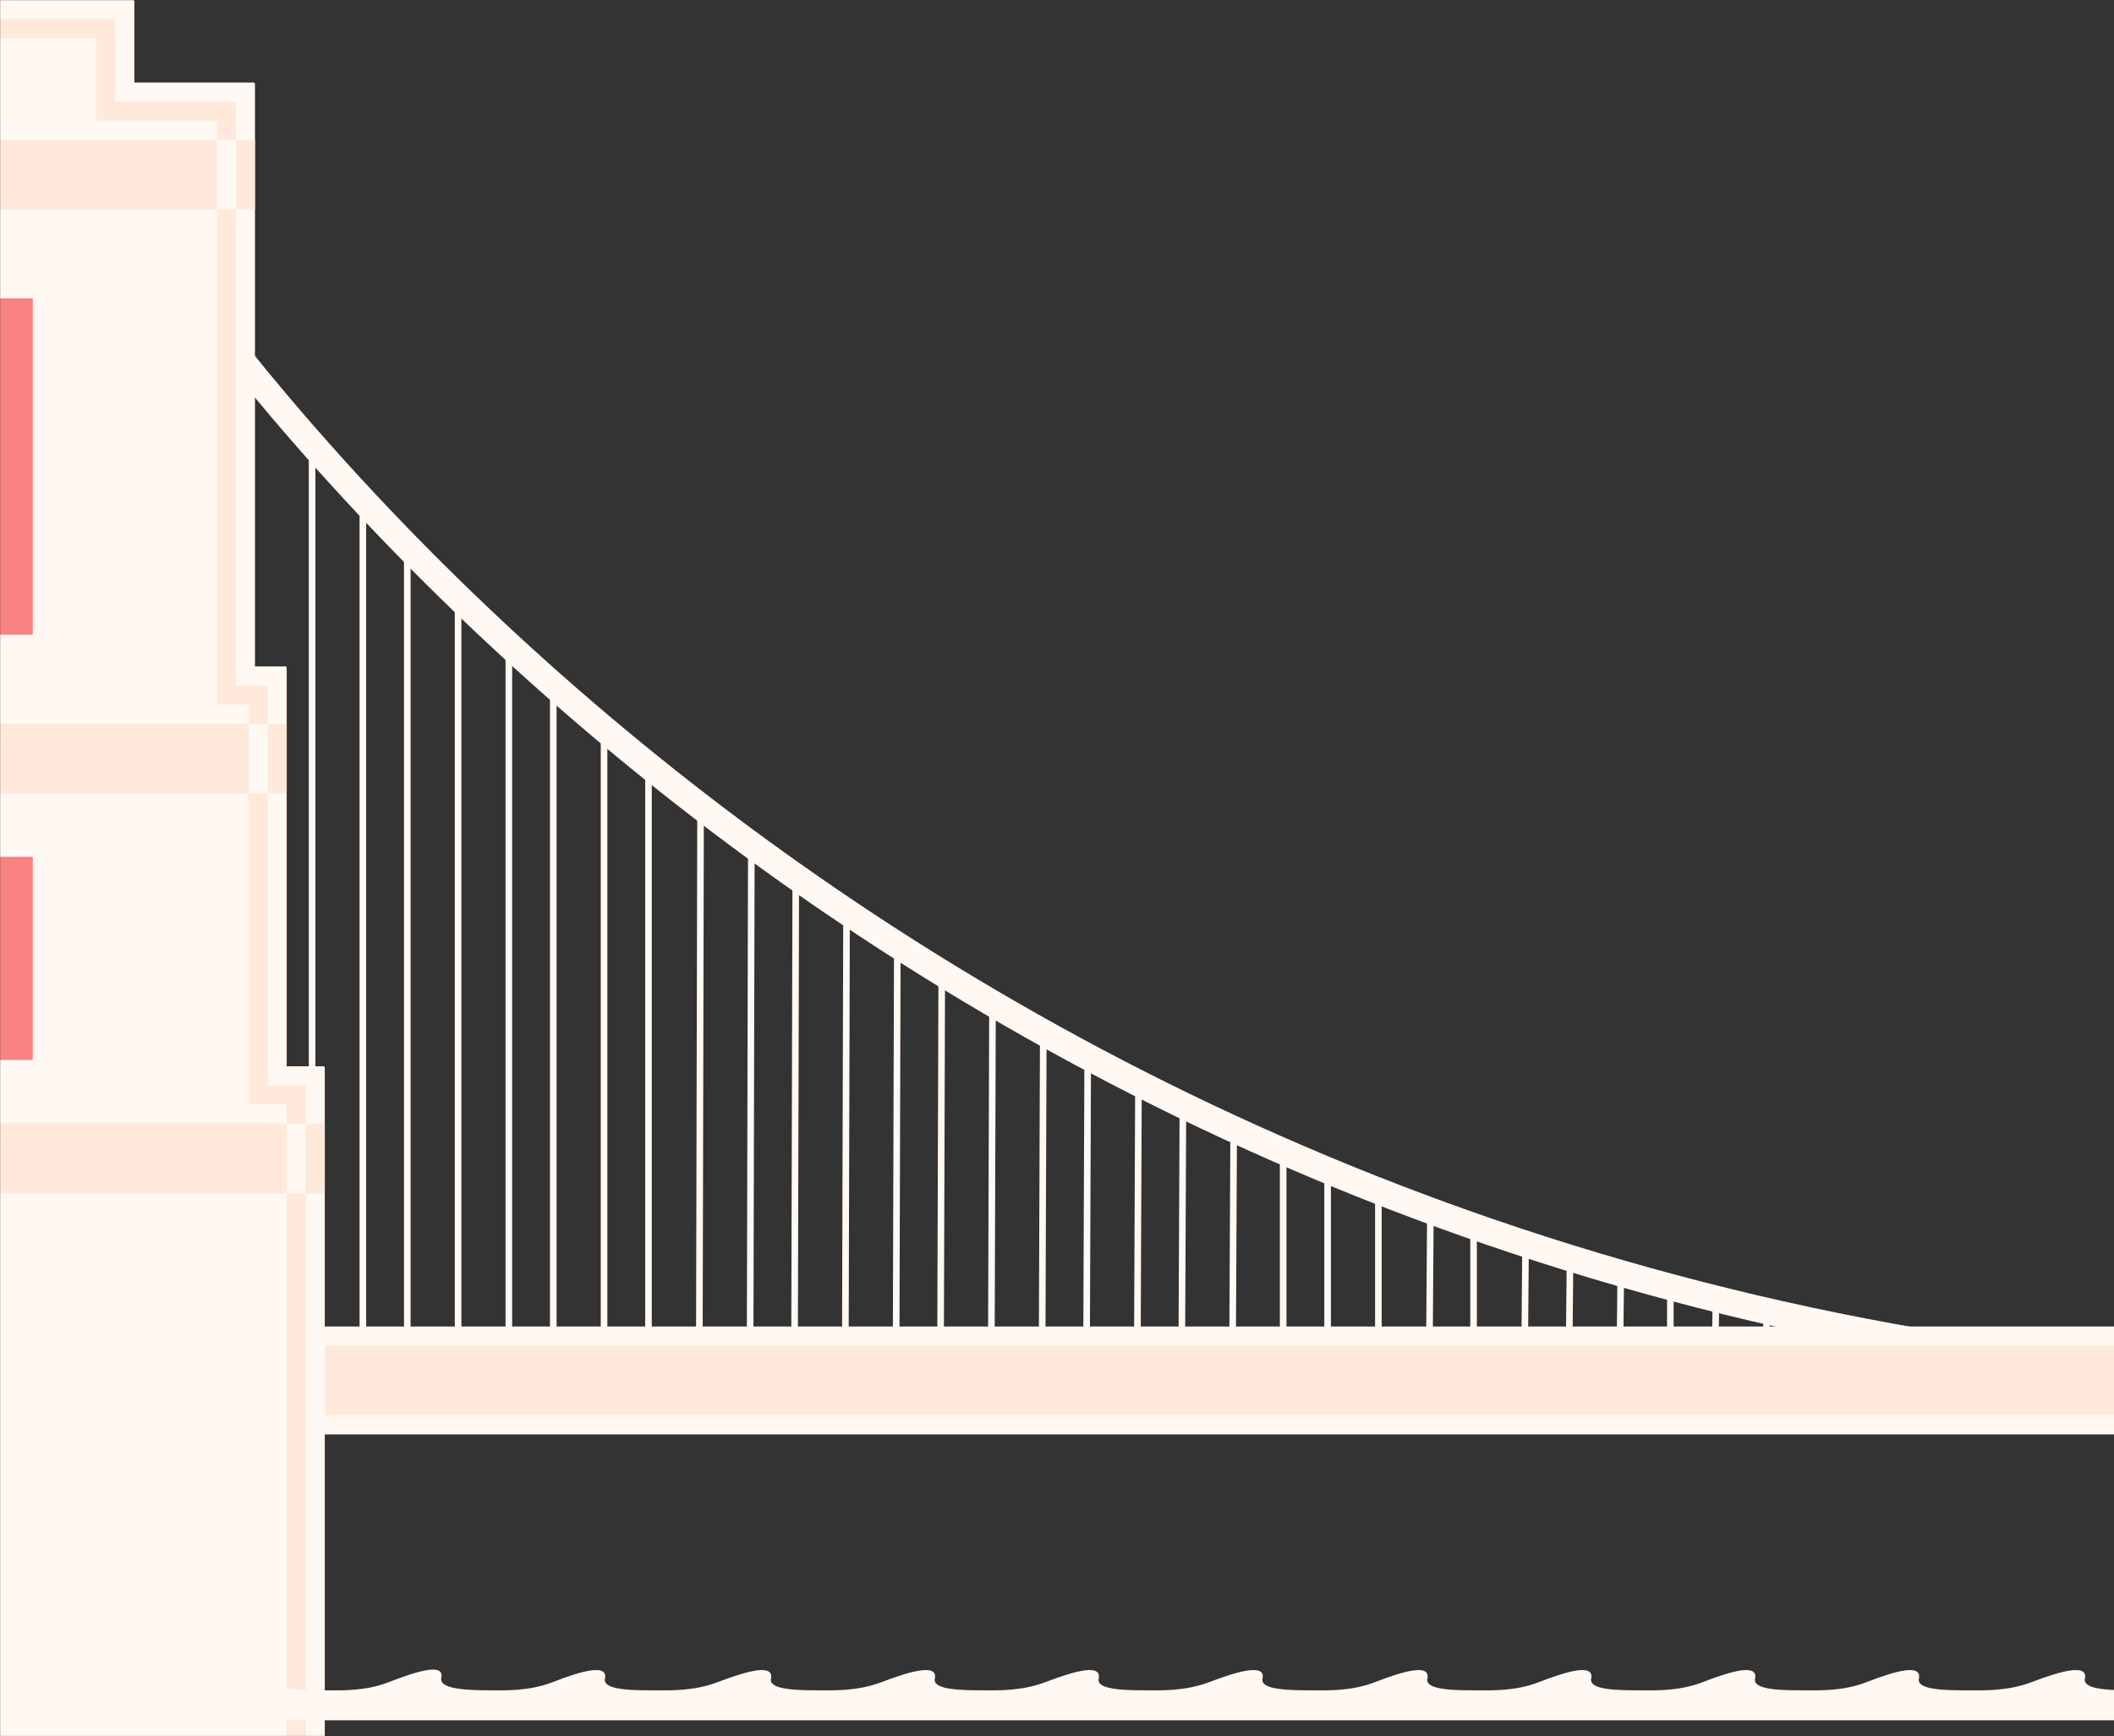 <svg width="1600" height="1314" viewBox="0 0 1600 1314" fill="none" xmlns="http://www.w3.org/2000/svg">
<rect x="0" y="0" width="1600" height="1314" fill="#333333" stroke="none"/>
<mask id="mask0" mask-type="alpha" maskUnits="userSpaceOnUse" x="0" y="0" width="1601" height="1314">
<rect width="1601" height="1314" fill="#C4C4C4"/>
</mask>
<g mask="url(#mask0)">
<path d="M751.211 754.191L750.211 1047.22" stroke="#FFF8F3" stroke-width="5"/>
<path d="M712.782 734.977L711.782 1047.22" stroke="#FFF8F3" stroke-width="5"/>
<path d="M679.155 710.958L678.155 1047.22" stroke="#FFF8F3" stroke-width="5"/>
<path d="M640.725 686.939L639.725 1047.22" stroke="#FFF8F3" stroke-width="5"/>
<path d="M602.295 662.92L601.295 1047.22" stroke="#FFF8F3" stroke-width="5"/>
<path d="M568.67 634.097L567.67 1047.22" stroke="#FFF8F3" stroke-width="5"/>
<path d="M530.238 610.079L529.238 1047.22" stroke="#FFF8F3" stroke-width="5"/>
<path d="M490.808 581.256L490.808 1047.22" stroke="#FFF8F3" stroke-width="5"/>
<path d="M1043.24 893.501L1043.24 1047.22" stroke="#FFF8F3" stroke-width="5"/>
<path d="M1004.81 883.894L1004.81 1047.22" stroke="#FFF8F3" stroke-width="5"/>
<path d="M971.185 862.277V1047.22" stroke="#FFF8F3" stroke-width="5"/>
<path d="M933.754 850.267L932.754 1047.22" stroke="#FFF8F3" stroke-width="5"/>
<path d="M895.325 831.052L894.325 1047.22" stroke="#FFF8F3" stroke-width="5"/>
<path d="M861.698 811.836L860.698 1047.22" stroke="#FFF8F3" stroke-width="5"/>
<path d="M823.269 792.622L822.269 1047.22" stroke="#FFF8F3" stroke-width="5"/>
<path d="M789.642 778.211L788.642 1047.22" stroke="#FFF8F3" stroke-width="5"/>
<path d="M457.182 552.434L457.182 1047.22" stroke="#FFF8F3" stroke-width="5"/>
<path d="M418.751 518.807L418.751 1047.22" stroke="#FFF8F3" stroke-width="5"/>
<path d="M385.126 485.181L385.126 1047.22" stroke="#FFF8F3" stroke-width="5"/>
<path d="M346.695 451.554L346.695 1047.22" stroke="#FFF8F3" stroke-width="5"/>
<path d="M308.265 417.928L308.265 1047.22" stroke="#FFF8F3" stroke-width="5"/>
<path d="M274.639 379.498L274.639 1047.22" stroke="#FFF8F3" stroke-width="5"/>
<path d="M236.208 341.068L236.208 1047.22" stroke="#FFF8F3" stroke-width="5"/>
<path d="M1337.27 984.772L1336.27 1047.22" stroke="#FFF8F3" stroke-width="5"/>
<path d="M1298.84 975.166L1297.84 1047.22" stroke="#FFF8F3" stroke-width="5"/>
<path d="M1264.21 965.558L1264.21 1047.22" stroke="#FFF8F3" stroke-width="5"/>
<path d="M1226.79 955.95L1225.79 1047.22" stroke="#FFF8F3" stroke-width="5"/>
<path d="M1188.36 946.343L1187.36 1047.22" stroke="#FFF8F3" stroke-width="5"/>
<path d="M1154.73 931.931L1153.73 1047.22" stroke="#FFF8F3" stroke-width="5"/>
<path d="M1115.3 922.324L1115.3 1047.22" stroke="#FFF8F3" stroke-width="5"/>
<path d="M1082.67 907.913L1081.67 1047.22" stroke="#FFF8F3" stroke-width="5"/>
<path d="M20.039 28.823C193.419 365.882 795.474 1041.44 1816.65 1047.22" stroke="#FFF8F3" stroke-width="20"/>
<path d="M-4346.59 40.832C-4095.99 324.254 -3312.34 891.099 -2182.49 891.099C-1052.64 891.099 -248.172 324.254 12.833 40.832" stroke="#FFF8F3" stroke-width="20"/>
<rect x="-6023.1" y="1003.99" width="7686.03" height="81.664" fill="#FFF8F3"/>
<rect x="-6023.1" y="1018.4" width="7686.03" height="52.842" fill="#FEE9DA"/>
<rect x="-239.364" y="807.031" width="485.181" height="979.969" rx="1" fill="#FFF8F3"/>
<rect x="-186.522" y="62.449" width="379.498" height="1421.92" rx="1" fill="#FFF8F3"/>
<rect x="-205.738" y="504.394" width="422.732" height="979.969" rx="1" fill="#FFF8F3"/>
<rect width="191.746" height="710.958" rx="1" transform="matrix(-1 0 0 1 101.704 0)" fill="#FFF8F3"/>
<rect x="-224.954" y="821.444" width="456.358" height="662.92" rx="1" fill="#FEE9DA"/>
<rect x="-172.113" y="76.86" width="350.675" height="1330.64" rx="1" fill="#FEE9DA"/>
<rect x="-191.329" y="518.807" width="393.909" height="888.697" rx="1" fill="#FEE9DA"/>
<rect width="163.328" height="686.939" rx="1" transform="matrix(-1 0 0 1 87.29 14.411)" fill="#FEE9DA"/>
<rect x="-210.542" y="835.856" width="427.535" height="648.509" rx="1" fill="#FFF8F3"/>
<rect x="-157.701" y="91.272" width="321.852" height="1244.18" rx="1" fill="#FFF8F3"/>
<rect x="-176.917" y="533.218" width="365.086" height="802.229" rx="1" fill="#FFF8F3"/>
<rect width="134.506" height="643.705" rx="1" transform="matrix(-1 0 0 1 72.88 28.823)" fill="#FFF8F3"/>
<rect x="-205.738" y="547.63" width="422.732" height="52.842" fill="#FEE9DA"/>
<rect x="-191.328" y="547.63" width="393.909" height="52.842" fill="#FFF8F3"/>
<rect x="-176.917" y="547.63" width="365.086" height="52.842" fill="#FEE9DA"/>
<rect x="-186.522" y="105.683" width="379.498" height="52.842" fill="#FEE9DA"/>
<rect x="-172.111" y="105.683" width="350.675" height="52.842" fill="#FFF8F3"/>
<rect x="-157.698" y="105.683" width="321.852" height="52.842" fill="#FEE9DA"/>
<rect x="-239.364" y="850.267" width="485.181" height="52.842" fill="#FEE9DA"/>
<rect x="-224.952" y="850.267" width="456.358" height="52.842" fill="#FFF8F3"/>
<rect x="-210.54" y="850.267" width="427.535" height="52.842" fill="#FEE9DA"/>
<rect x="-13.586" y="225.777" width="38.43" height="254.6" rx="1" fill="#F98282"/>
<rect x="-13.586" y="648.509" width="38.43" height="153.721" rx="1" fill="#F98282"/>
<path d="M294.521 1273.06C276.619 1280.02 259.182 1279.37 248.416 1279.35L247.878 1279.35C231.219 1279.36 206.811 1279.37 208.668 1270.55C211.053 1259.22 193.167 1264.25 170.512 1273.06C152.61 1280.02 135.174 1279.37 124.407 1279.35L123.867 1279.35C107.232 1279.36 83.995 1279.37 85.852 1270.55C88.237 1259.22 69.159 1264.25 46.503 1273.06C28.379 1280.11 10.732 1279.35 0 1279.35V1302H3855V1279.35L3853.64 1279.35C3836.69 1279.36 3813.01 1279.37 3814.9 1270.55C3817.33 1259.22 3797.89 1264.25 3774.8 1273.06C3756.72 1279.96 3739.09 1279.38 3728.1 1279.35C3711.29 1279.35 3689.06 1279.1 3690.89 1270.55C3693.32 1259.22 3673.88 1264.25 3650.79 1273.06C3632.71 1279.96 3615.08 1279.38 3604.09 1279.35C3587.28 1279.35 3565.05 1279.1 3566.88 1270.55C3569.31 1259.22 3549.87 1264.25 3526.79 1273.06C3508.54 1280.02 3490.77 1279.37 3479.8 1279.35L3479.25 1279.35C3462.62 1279.36 3439.38 1279.37 3441.24 1270.55C3443.62 1259.22 3424.55 1264.25 3401.89 1273.06C3383.99 1280.02 3366.55 1279.37 3355.79 1279.35L3355.25 1279.35C3338.61 1279.36 3315.37 1279.37 3317.23 1270.55C3319.62 1259.22 3300.54 1264.25 3277.88 1273.06C3259.98 1280.02 3242.54 1279.37 3231.78 1279.35L3231.24 1279.35C3214.6 1279.36 3191.37 1279.37 3193.22 1270.55C3195.61 1259.22 3176.53 1264.25 3153.87 1273.06C3135.97 1280.02 3118.54 1279.37 3107.77 1279.35L3107.23 1279.35C3090.59 1279.36 3067.36 1279.37 3069.21 1270.55C3071.6 1259.22 3052.52 1264.25 3029.87 1273.06C3011.98 1280.01 2994.56 1279.37 2983.79 1279.35L2983.19 1279.35C2966.24 1279.36 2942.56 1279.37 2944.46 1270.55C2946.89 1259.22 2927.44 1264.25 2904.36 1273.06C2886.27 1279.96 2868.65 1279.38 2857.66 1279.35C2840.85 1279.35 2818.61 1279.1 2820.45 1270.55C2822.88 1259.22 2803.44 1264.25 2780.35 1273.06C2762.26 1279.96 2744.64 1279.38 2733.65 1279.35C2716.84 1279.35 2694.6 1279.1 2696.44 1270.55C2698.87 1259.22 2679.43 1264.25 2656.34 1273.06C2638.25 1279.96 2620.63 1279.38 2609.64 1279.35C2592.83 1279.35 2570.59 1279.1 2572.43 1270.55C2574.86 1259.22 2555.42 1264.25 2532.33 1273.06C2514.09 1280.02 2496.32 1279.37 2485.35 1279.35L2484.8 1279.35C2468.17 1279.36 2444.93 1279.37 2446.79 1270.55C2449.17 1259.22 2430.09 1264.25 2407.44 1273.06C2389.54 1280.02 2372.1 1279.37 2361.33 1279.35L2360.79 1279.35C2344.16 1279.36 2320.92 1279.37 2322.78 1270.55C2325.16 1259.22 2306.08 1264.25 2283.43 1273.06C2265.53 1280.02 2248.09 1279.37 2237.32 1279.35L2236.78 1279.35C2220.15 1279.36 2196.91 1279.37 2198.77 1270.55C2201.15 1259.22 2182.08 1264.25 2159.42 1273.06C2141.52 1280.02 2124.08 1279.37 2113.32 1279.35L2112.77 1279.35C2096.14 1279.36 2072.9 1279.37 2074.76 1270.55C2077.15 1259.22 2058.07 1264.25 2035.41 1273.06C2017.53 1280.01 2000.1 1279.37 1989.34 1279.35L1988.74 1279.35C1971.79 1279.36 1948.11 1279.37 1950 1270.55C1952.43 1259.22 1932.99 1264.25 1909.9 1273.06C1891.82 1279.96 1874.19 1279.38 1863.2 1279.35C1846.39 1279.35 1824.16 1279.1 1825.99 1270.55C1828.42 1259.22 1808.98 1264.25 1785.9 1273.06C1767.81 1279.96 1750.19 1279.38 1739.19 1279.35C1722.39 1279.35 1700.15 1279.1 1701.98 1270.55C1704.41 1259.22 1684.97 1264.25 1661.89 1273.06C1643.8 1279.96 1626.18 1279.38 1615.18 1279.35C1598.38 1279.35 1576.14 1279.1 1577.98 1270.55C1580.41 1259.22 1560.96 1264.25 1537.88 1273.06C1519.63 1280.02 1501.86 1279.37 1490.89 1279.35L1490.35 1279.35C1473.71 1279.36 1450.47 1279.37 1452.33 1270.55C1454.72 1259.22 1435.64 1264.25 1412.98 1273.06C1395.08 1280.02 1377.65 1279.37 1366.88 1279.35L1366.34 1279.35C1349.7 1279.36 1326.47 1279.37 1328.32 1270.55C1330.71 1259.22 1311.63 1264.25 1288.97 1273.06C1271.07 1280.02 1253.64 1279.37 1242.87 1279.35L1242.33 1279.35C1225.7 1279.36 1202.46 1279.37 1204.31 1270.55C1206.7 1259.22 1187.62 1264.25 1164.97 1273.06C1147.06 1280.02 1129.63 1279.37 1118.86 1279.35L1118.32 1279.35C1101.69 1279.36 1078.45 1279.37 1080.31 1270.55C1082.69 1259.22 1063.61 1264.25 1040.96 1273.06C1023.07 1280.01 1005.65 1279.37 994.882 1279.35L994.287 1279.35C977.336 1279.36 953.655 1279.37 955.548 1270.55C957.978 1259.22 938.536 1264.25 915.45 1273.06C897.362 1279.96 879.74 1279.38 868.747 1279.35C851.94 1279.35 829.703 1279.1 831.539 1270.55C833.97 1259.22 814.528 1264.25 791.441 1273.06C773.353 1279.96 755.731 1279.38 744.739 1279.35C727.932 1279.35 705.694 1279.1 707.531 1270.55C709.961 1259.22 690.519 1264.25 667.432 1273.06C649.344 1279.96 631.723 1279.38 620.73 1279.35C603.922 1279.35 581.685 1279.1 583.522 1270.55C585.952 1259.22 566.511 1264.25 543.424 1273.06C525.18 1280.02 507.411 1279.37 496.439 1279.35L495.893 1279.35C479.258 1279.36 456.021 1279.37 457.878 1270.55C460.263 1259.22 441.185 1264.25 418.529 1273.06C400.627 1280.02 383.191 1279.37 372.425 1279.35C355.758 1279.36 332.122 1278.92 334 1270C336.385 1258.68 317.176 1264.25 294.521 1273.06Z" fill="#FFF8F3"/>
</g>
</svg>
